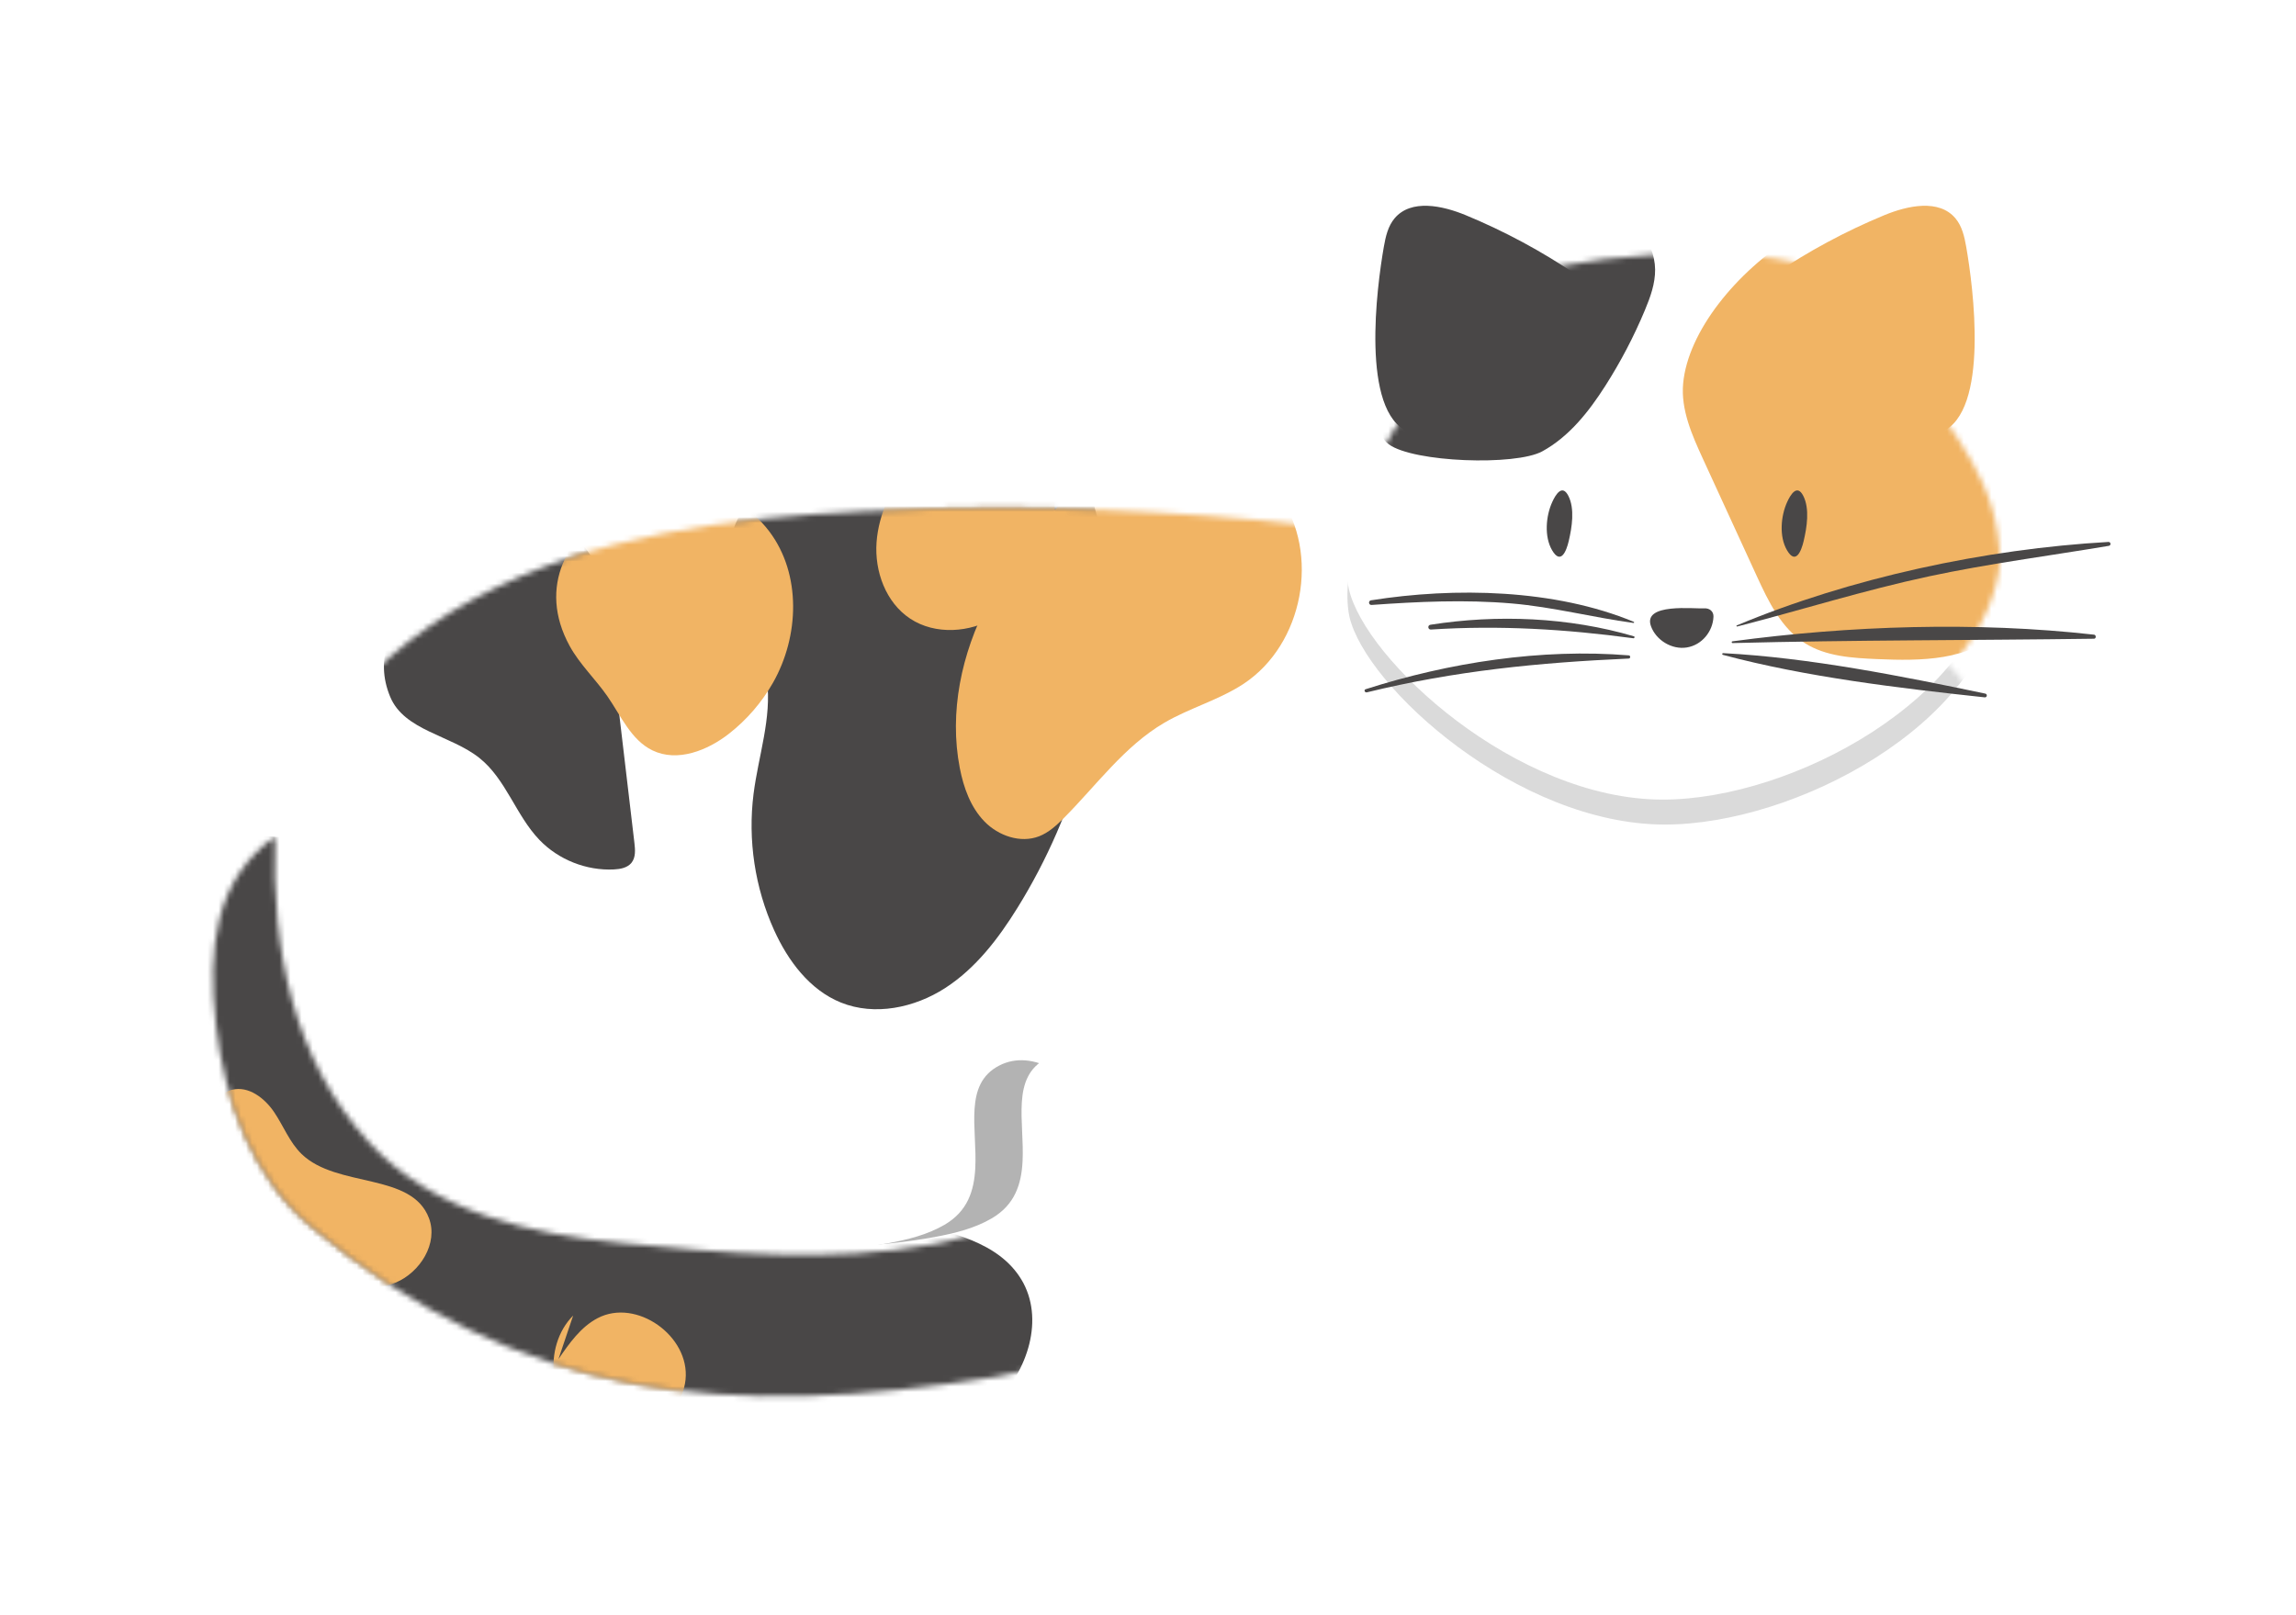 <?xml version="1.0" encoding="UTF-8"?>
<svg width="415px" height="292px" viewBox="0 0 415 292" version="1.1" xmlns="http://www.w3.org/2000/svg" xmlns:xlink="http://www.w3.org/1999/xlink">
    <!-- Generator: sketchtool 52 (66869) - http://www.bohemiancoding.com/sketch -->
    <title>B7B722FE-EEE4-4EF7-BFF9-0D47DF263F42</title>
    <desc>Created with sketchtool.</desc>
    <defs>
        <filter x="-23.1%" y="-32.9%" width="146.3%" height="165.8%" filterUnits="objectBoundingBox" id="filter-1">
            <feOffset dx="9" dy="10" in="SourceAlpha" result="shadowOffsetOuter1"></feOffset>
            <feGaussianBlur stdDeviation="20" in="shadowOffsetOuter1" result="shadowBlurOuter1"></feGaussianBlur>
            <feColorMatrix values="0 0 0 0 0   0 0 0 0 0   0 0 0 0 0  0 0 0 0.236 0" type="matrix" in="shadowBlurOuter1" result="shadowMatrixOuter1"></feColorMatrix>
            <feMerge>
                <feMergeNode in="shadowMatrixOuter1"></feMergeNode>
                <feMergeNode in="SourceGraphic"></feMergeNode>
            </feMerge>
        </filter>
        <path d="M118.24,55.432 C93.886,56.597 68.926,59.739 47.514,71.355 C26.099,82.969 8.782,104.668 8.528,128.955 C8.171,163.233 46.199,188.907 79.963,195.555 C91.824,197.889 104.052,197.053 116.113,196.206 C166.928,192.642 217.747,189.079 268.562,185.515 C276.378,184.965 284.476,184.339 291.342,180.579 C297.295,177.319 301.858,171.898 304.967,165.883 C316.906,142.787 332.698,100.782 313.821,82.858 C294.944,64.934 243.655,64.388 217.868,60.502 C192.909,56.742 167.664,54.854 142.421,54.854 C134.358,54.854 126.294,55.045 118.24,55.432" id="path-2"></path>
        <path d="M118.24,55.432 C93.886,56.597 68.926,59.739 47.514,71.355 C26.099,82.969 8.782,104.668 8.528,128.955 C8.171,163.233 46.199,188.907 79.963,195.555 C91.824,197.889 104.052,197.053 116.113,196.206 C166.928,192.642 217.747,189.079 268.562,185.515 C276.378,184.965 284.476,184.339 291.342,180.579 C297.295,177.319 301.858,171.898 304.967,165.883 C316.906,142.787 332.698,100.782 313.821,82.858 C294.944,64.934 243.655,64.388 217.868,60.502 C192.909,56.742 167.664,54.854 142.421,54.854 C134.358,54.854 126.294,55.045 118.24,55.432" id="path-4"></path>
        <path d="M118.24,55.432 C93.886,56.597 68.926,59.739 47.514,71.355 C26.099,82.969 8.782,104.668 8.528,128.955 C8.171,163.233 46.199,188.907 79.963,195.555 C91.824,197.889 104.052,197.053 116.113,196.206 C166.928,192.642 217.747,189.079 268.562,185.515 C276.378,184.965 284.476,184.339 291.342,180.579 C297.295,177.319 301.858,171.898 304.967,165.883 C316.906,142.787 332.698,100.782 313.821,82.858 C294.944,64.934 243.655,64.388 217.868,60.502 C192.909,56.742 167.664,54.854 142.421,54.854 C134.358,54.854 126.294,55.045 118.24,55.432" id="path-6"></path>
        <path d="M47.514,71.355 C26.099,82.969 8.782,104.668 8.528,128.955 C8.171,163.233 46.199,188.907 79.963,195.555 C91.824,197.889 104.052,197.053 116.113,196.206 C166.928,192.642 217.747,189.079 268.562,185.515 C276.378,184.965 284.476,184.339 291.342,180.579 C297.295,177.319 301.858,171.898 304.967,165.883 C316.906,142.787 332.698,100.782 313.821,82.858 C294.944,64.934 243.655,64.388 217.868,60.502 C192.909,56.742 167.664,54.854 142.421,54.854 C134.358,54.854 126.294,55.045 118.24,55.432 C93.886,56.597 68.926,59.739 47.514,71.355 Z" id="path-8"></path>
        <path d="M118.24,55.432 C93.886,56.597 68.926,59.739 47.514,71.355 C26.099,82.969 8.782,104.668 8.528,128.955 C8.171,163.233 46.199,188.907 79.963,195.555 C91.824,197.889 104.052,197.053 116.113,196.206 C166.928,192.642 217.747,189.079 268.562,185.515 C276.378,184.965 284.476,184.339 291.342,180.579 C297.295,177.319 301.858,171.898 304.967,165.883 C316.906,142.787 332.698,100.782 313.821,82.858 C294.944,64.934 243.655,64.388 217.868,60.502 C192.909,56.742 167.664,54.854 142.421,54.854 C134.358,54.854 126.294,55.045 118.24,55.432" id="path-10"></path>
        <path d="M47.514,71.355 C26.099,82.969 8.782,104.668 8.528,128.955 C8.171,163.233 46.199,188.907 79.963,195.555 C91.824,197.889 104.052,197.053 116.113,196.206 C166.928,192.642 217.747,189.079 268.562,185.515 C276.378,184.965 284.476,184.339 291.342,180.579 C297.295,177.319 301.858,171.898 304.967,165.883 C316.906,142.787 332.698,100.782 313.821,82.858 C294.944,64.934 243.655,64.388 217.868,60.502 C192.909,56.742 167.664,54.854 142.421,54.854 C134.358,54.854 126.294,55.045 118.24,55.432 C93.886,56.597 68.926,59.739 47.514,71.355 Z" id="path-12"></path>
        <path d="M47.514,71.355 C26.099,82.969 8.782,104.668 8.528,128.955 C8.171,163.233 46.199,188.907 79.963,195.555 C91.824,197.889 104.052,197.053 116.113,196.206 C166.928,192.642 217.747,189.079 268.562,185.515 C276.378,184.965 284.476,184.339 291.342,180.579 C297.295,177.319 301.858,171.898 304.967,165.883 C316.906,142.787 332.698,100.782 313.821,82.858 C294.944,64.934 243.655,64.388 217.868,60.502 C192.909,56.742 167.664,54.854 142.421,54.854 C134.358,54.854 126.294,55.045 118.24,55.432 C93.886,56.597 68.926,59.739 47.514,71.355 Z" id="path-14"></path>
        <path d="M1.023,34.042 C2.494,47.604 7.738,61.788 18.203,70.534 C56.056,102.161 93.697,105.476 141.835,97.784 C153.978,95.843 166.88,89.229 172.391,78.233 C181.045,60.965 162.749,35.34 150.684,41.617 C144.219,44.982 146.751,53.041 146.375,60.199 C146.163,64.232 145.027,67.981 140.833,70.439 C137.71,72.268 134.128,73.144 130.571,73.798 C112.032,77.205 92.857,75.371 74.242,73.554 C57.899,71.959 40.335,68.025 28.771,55.443 C14.994,40.454 11.01,20.368 11.745,0.022 C0.678,7.996 -0.446,20.48 1.023,34.042" id="path-16"></path>
        <path d="M1.023,34.042 C2.494,47.604 7.738,61.788 18.203,70.534 C56.056,102.161 93.697,105.476 141.835,97.784 C153.978,95.843 166.88,89.229 172.391,78.233 C181.045,60.965 162.749,35.34 150.684,41.617 C144.219,44.982 146.751,53.041 146.375,60.199 C146.163,64.232 145.027,67.981 140.833,70.439 C137.71,72.268 134.128,73.144 130.571,73.798 C112.032,77.205 92.857,75.371 74.242,73.554 C57.899,71.959 40.335,68.025 28.771,55.443 C14.994,40.454 11.01,20.368 11.745,0.022 C0.678,7.996 -0.446,20.48 1.023,34.042" id="path-18"></path>
        <path d="M18.203,70.534 C56.056,102.161 93.697,105.476 141.835,97.784 C153.978,95.843 166.88,89.229 172.391,78.233 C181.045,60.965 162.749,35.34 150.684,41.617 C144.219,44.982 146.751,53.041 146.375,60.199 C146.163,64.232 145.027,67.981 140.833,70.439 C137.71,72.268 134.128,73.144 130.571,73.798 C112.032,77.205 92.857,75.371 74.242,73.554 C57.899,71.959 40.335,68.025 28.771,55.443 C14.994,40.454 11.01,20.368 11.745,0.022 C0.678,7.996 -0.446,20.48 1.023,34.042 C2.494,47.604 7.738,61.788 18.203,70.534 Z" id="path-20"></path>
        <path d="M35.147,3.647 C25.254,7.398 16.832,21.527 11.491,28.129 C3.472,38.04 -1.14,52.769 0.577,60.883 C3.472,73.664 30.925,98.754 57.535,98.754 C81.205,98.754 115.285,80.35 118.032,56.438 C118.032,41.011 108.949,32.957 103.851,23.471 C99.153,14.732 96.142,10.007 87.861,4.571 C83.134,1.469 73.47,0.35 63.572,0.35 C51.783,0.35 39.662,1.937 35.147,3.647" id="path-22"></path>
        <path d="M35.147,3.647 C25.254,7.398 16.832,21.527 11.491,28.129 C3.472,38.04 -1.14,52.769 0.577,60.883 C3.472,73.664 30.925,98.754 57.535,98.754 C81.205,98.754 115.285,80.35 118.032,56.438 C118.032,41.011 108.949,32.957 103.851,23.471 C99.153,14.732 96.142,10.007 87.861,4.571 C83.134,1.469 73.47,0.35 63.572,0.35 C51.783,0.35 39.662,1.937 35.147,3.647" id="path-24"></path>
    </defs>
    <g id="Page-1" stroke="none" stroke-width="1" fill="none" fill-rule="evenodd">
        <g id="thank-you" transform="translate(-950, -153)">
            <g id="cat" filter="url(#filter-1)" transform="translate(950, 153)">
                <g id="Group-12" transform="translate(29, 27)">
                    <path d="M333.481,182.178 C336.172,187.819 341.208,193.585 339.018,199.44 C336.746,205.517 328.65,206.373 322.17,206.207 C317.887,206.096 313.293,205.882 309.876,203.292 C306.545,200.766 305.077,196.539 303.781,192.562 C298.909,177.607 294.039,162.653 289.166,147.699 C284.778,134.228 280.338,120.013 283.145,106.126 C286.799,88.034 303.572,67.842 317.271,88.089 C328.955,105.358 334.52,126.99 332.644,147.751 C331.595,159.347 328.466,171.671 333.481,182.178 Z" id="Fill-1" fill="#FFFFFF"></path>
                    <path d="M118.243,55.436 C93.889,56.607 68.927,59.763 47.513,71.435 C26.1,83.107 8.781,104.915 8.529,129.319 C8.171,163.767 46.2,189.568 79.965,196.247 C91.825,198.592 104.056,197.752 116.115,196.901 C166.934,193.32 217.752,189.739 268.571,186.158 C276.388,185.605 284.484,184.976 291.352,181.197 C297.306,177.923 301.866,172.475 304.976,166.429 C316.917,143.22 306.98,113.412 288.103,95.4 C269.223,77.388 243.663,64.436 217.875,60.531 C184.941,55.543 151.513,53.833 118.243,55.436 Z" id="Fill-3" fill="#FFFFFF"></path>
                    <path d="M304.793,192.875 C307.606,194.889 308.633,198.839 307.725,202.18 C306.817,205.521 304.254,208.236 301.247,209.947 C294.932,213.542 286.984,212.997 280.125,210.605 C273.265,208.214 267.128,204.166 260.678,200.818 C243.01,191.647 223.148,187.795 203.599,184.05 C204.138,178.135 209.097,173.71 213.848,170.155 C227.768,159.735 248.713,140.248 263.083,155.439 C274.617,167.635 282.48,185.1 299.512,190.712 C301.327,191.31 303.239,191.762 304.793,192.875 Z" id="Fill-5" fill="#FFFFFF"></path>
                    <mask id="mask-3" fill="white">
                        <use xlink:href="#path-2"></use>
                    </mask>
                    <g id="Clip-9"></g>
                    <path d="M100.63,85.976 C101.51,92.848 99.077,99.66 98.205,106.533 C97.147,114.877 98.448,123.505 101.919,131.172 C104.426,136.709 108.342,141.979 113.991,144.26 C120.098,146.728 127.294,145.215 132.825,141.648 C138.357,138.081 142.457,132.7 145.919,127.115 C156.649,109.8 162.249,89.372 161.843,69.028 C161.612,57.393 158.456,44.314 148.319,38.532 C140.63,34.145 130.826,35.271 122.691,38.771 C110.12,44.177 89.731,51.601 94.539,68.005 C96.321,74.089 99.823,79.689 100.63,85.976 Z" id="Fill-8" fill="#494747" mask="url(#mask-3)"></path>
                    <mask id="mask-5" fill="white">
                        <use xlink:href="#path-4"></use>
                    </mask>
                    <g id="Clip-12"></g>
                    <path d="M126.392,46.622 C123.306,50.9 120.818,55.797 120.436,61.052 C120.057,66.305 122.11,71.943 126.518,74.854 C131.056,77.851 137.338,77.403 141.992,74.587 C146.646,71.773 149.798,66.941 151.566,61.811 C153.15,57.211 153.432,51.403 149.769,48.189 C146.75,45.538 142.258,45.682 138.244,45.976 C133.845,46.298 129.447,46.618 125.05,46.941" id="Fill-11" fill="#F1B464" mask="url(#mask-5)"></path>
                    <mask id="mask-7" fill="white">
                        <use xlink:href="#path-6"></use>
                    </mask>
                    <g id="Clip-15"></g>
                    <path d="M135.486,101.884 C136.174,105.415 137.439,108.965 139.956,111.543 C142.475,114.122 146.461,115.508 149.823,114.2 C151.555,113.525 152.962,112.232 154.273,110.919 C160.192,104.982 165.212,97.916 172.453,93.674 C177.066,90.973 182.376,89.555 186.829,86.601 C197.565,79.473 200.647,63.122 193.243,52.6 C175.273,27.074 149.751,54.459 140.58,71.986 C135.799,81.122 133.516,91.771 135.486,101.884 Z" id="Fill-14" fill="#F1B464" mask="url(#mask-7)"></path>
                    <mask id="mask-9" fill="white">
                        <use xlink:href="#path-8"></use>
                    </mask>
                    <g id="Clip-18"></g>
                    <path d="M48.665,100.054 C53.47,103.892 55.245,110.423 59.504,114.857 C62.949,118.444 67.996,120.446 72.974,120.195 C74.135,120.137 75.406,119.901 76.136,118.999 C76.923,118.03 76.817,116.643 76.671,115.406 C75.05,101.66 73.429,87.916 71.809,74.17 C71.121,68.345 69.573,61.39 64.015,59.455 C60.854,58.354 57.373,59.341 54.237,60.508 C44.237,64.226 26.773,75.184 32.531,88.994 C35.087,95.126 43.466,95.898 48.665,100.054 Z" id="Fill-17" fill="#494747" mask="url(#mask-9)"></path>
                    <mask id="mask-11" fill="white">
                        <use xlink:href="#path-10"></use>
                    </mask>
                    <g id="Clip-21"></g>
                    <path d="M71.794,88.897 C74.244,92.432 76.061,96.799 79.94,98.675 C84.436,100.85 89.885,98.702 93.809,95.62 C96.993,93.117 99.687,89.996 101.692,86.481 C106.491,78.071 106.882,66.808 101.045,59.077 C87.614,41.289 53.116,58.154 64.973,79.805 C66.795,83.131 69.634,85.779 71.794,88.897 Z" id="Fill-20" fill="#F1B464" mask="url(#mask-11)"></path>
                    <mask id="mask-13" fill="white">
                        <use xlink:href="#path-12"></use>
                    </mask>
                    <g id="Clip-24"></g>
                    <path d="M142.6,155.659 C154.697,149.388 173.045,174.979 164.368,192.224 C158.842,203.207 145.904,209.812 133.726,211.749 C85.451,219.431 47.704,216.12 9.748,184.535 C-0.749,175.801 -6.008,161.636 -7.482,148.092 C-8.955,134.549 -4.078,119.833 7.02,111.871 C6.284,132.19 6.529,154.497 20.343,169.466 C31.94,182.03 49.554,185.958 65.943,187.551 C84.61,189.368 103.84,191.2 122.43,187.797 C125.998,187.144 129.59,186.269 132.721,184.442 C136.927,181.987 138.067,178.244 138.28,174.214 C138.656,167.066 136.117,159.017 142.6,155.659 Z" id="Fill-23" fill="#B3B3B3" mask="url(#mask-13)"></path>
                    <mask id="mask-15" fill="white">
                        <use xlink:href="#path-14"></use>
                    </mask>
                    <g id="Clip-27"></g>
                    <path d="M323.488,70.059 C320.736,93.805 286.618,112.08 262.924,112.08 C236.285,112.08 208.801,87.166 205.903,74.473 C204.185,66.416 208.801,51.793 216.829,41.95 C222.176,35.395 230.607,21.366 240.511,17.641 C248.825,14.515 282.912,11.808 293.283,18.559 C301.573,23.956 304.587,28.646 309.291,37.326 C314.396,46.743 323.488,54.742 323.488,70.059" id="Fill-26" fill="#DADADA" mask="url(#mask-15)"></path>
                    <path d="M146.826,173 C147.202,165.823 144.666,157.741 151.143,154.369 C163.229,148.072 181.559,173.769 172.89,191.085 C167.37,202.114 154.443,208.746 142.277,210.691 C94.048,218.405 56.337,215.08 18.417,183.364 C7.93,174.595 2.676,160.371 1.203,146.771 C-0.269,133.172 4.604,118.395 15.691,110.4 C14.956,130.803 15.201,153.202 29.002,168.233 C40.588,180.849 58.185,184.793 74.558,186.393 C93.208,188.217 112.419,190.056 130.992,186.64 C134.557,185.984 138.145,185.105 141.273,183.271 C145.476,180.806 146.614,177.047 146.826,173" id="Fill-30" fill="#FFFFFF"></path>
                    <g id="Group-41" transform="translate(0, 114.174)">
                        <g id="Group-34">
                            <mask id="mask-17" fill="white">
                                <use xlink:href="#path-16"></use>
                            </mask>
                            <g id="Clip-33"></g>
                            <path d="M28.498,4.243 C44.075,10.499 58.866,19.409 69.972,31.998 C75.329,38.072 79.787,44.944 85.605,50.579 C96.422,61.059 111.163,66.507 125.864,69.778 C133.643,71.509 142.499,73.343 146.615,80.17 C150.846,87.181 147.796,96.741 141.874,102.397 C135.953,108.053 127.875,110.733 120.082,113.247 C110.432,116.36 100.677,119.496 90.572,120.348 C63.215,122.658 37.35,108.121 15.227,91.86 C1.275,81.607 -12.402,69.992 -20.137,54.501 C-39.662,15.394 -9.029,-10.825 28.498,4.243" id="Fill-32" fill="#494747" mask="url(#mask-17)"></path>
                        </g>
                        <g id="Group-37">
                            <mask id="mask-19" fill="white">
                                <use xlink:href="#path-18"></use>
                            </mask>
                            <g id="Clip-36"></g>
                            <path d="M-0.417,55.388 C-0.925,51.586 0.23,46.779 3.953,45.855 C6.909,45.121 9.815,47.348 11.526,49.867 C13.238,52.385 14.333,55.365 16.522,57.481 C22.922,63.67 36.421,60.745 39.54,69.083 C41.233,73.608 37.963,78.858 33.509,80.726 C29.053,82.594 23.919,81.813 19.341,80.271 C12.666,78.019 6.398,74.08 2.316,68.337 C-1.767,62.593 -3.414,54.923 -1.065,48.28" id="Fill-35" fill="#F1B464" mask="url(#mask-19)"></path>
                        </g>
                        <g id="Group-40">
                            <mask id="mask-21" fill="white">
                                <use xlink:href="#path-20"></use>
                            </mask>
                            <g id="Clip-39"></g>
                            <path d="M62.937,94.56 C64.89,91.707 66.965,88.745 70.031,87.143 C77.037,83.483 86.722,90.399 85.912,98.263 C85.102,106.128 74.824,111.047 67.983,107.086 C61.141,103.126 60.012,92.276 65.597,86.681" id="Fill-38" fill="#F1B464" mask="url(#mask-21)"></path>
                        </g>
                    </g>
                    <path d="M322.827,64.962 C320.088,89.039 286.13,107.569 262.546,107.569 C236.031,107.569 208.676,82.308 205.791,69.438 C204.081,61.268 208.676,46.441 216.666,36.46 C221.988,29.815 230.38,15.59 240.238,11.813 C248.513,8.643 282.441,5.898 292.764,12.743 C301.015,18.216 304.015,22.971 308.696,31.772 C313.778,41.321 322.827,49.432 322.827,64.962" id="Fill-42" fill="#FFFFFF"></path>
                    <g id="Group-9" transform="translate(205.436, 0)">
                        <g id="had2" transform="translate(0, 8.492)">
                            <g id="Group-46">
                                <mask id="mask-23" fill="white">
                                    <use xlink:href="#path-22"></use>
                                </mask>
                                <g id="Clip-45"></g>
                                <path d="M60.793,23.828 C60.353,28.573 62.387,33.158 64.376,37.487 C67.616,44.543 70.857,51.6 74.097,58.659 C76.206,63.25 78.53,68.098 82.793,70.79 C86.62,73.209 91.371,73.476 95.889,73.674 C103.746,74.015 112.599,73.993 118.168,68.418 C120.558,66.028 122.024,62.868 123.152,59.675 C128.733,43.884 126.896,26.18 121.116,10.461 C119.098,4.974 116.503,-0.502 112.155,-4.395 C95.523,-19.296 62.533,5.082 60.793,23.828" id="Fill-44" fill="#F1B464" mask="url(#mask-23)"></path>
                            </g>
                            <g id="Group-49">
                                <mask id="mask-25" fill="white">
                                    <use xlink:href="#path-24"></use>
                                </mask>
                                <g id="Clip-48"></g>
                                <path d="M15.445,18.373 C13.424,24.479 2.428,31.047 7.599,34.846 C12.049,38.115 30.496,38.759 35.337,36.108 C40.178,33.455 43.731,28.949 46.71,24.289 C49.488,19.94 51.89,15.35 53.878,10.586 C54.86,8.235 55.753,5.774 55.724,3.227 C55.666,-2.04 51.388,-6.7 46.315,-8.044 C33.246,-11.51 19.027,7.547 15.445,18.373" id="Fill-47" fill="#494747" mask="url(#mask-25)"></path>
                            </g>
                        </g>
                        <g id="had1" transform="translate(2.84, 0)">
                            <path d="M3.857,7.591 C4.178,5.769 4.607,3.878 5.805,2.461 C8.767,-1.047 14.414,0.151 18.669,1.912 C25.673,4.811 32.38,8.421 38.651,12.667 C39.499,13.241 40.378,13.873 40.779,14.811 C41.673,16.898 39.813,19.066 38.116,20.584 C32.696,25.439 17.261,44.891 8.308,41.108 C-0.413,37.424 2.59,14.783 3.857,7.591" id="Fill-51" fill="#494747"></path>
                            <path d="M109.108,7.591 C108.787,5.769 108.357,3.878 107.159,2.461 C104.197,-1.047 98.55,0.151 94.295,1.912 C87.291,4.811 80.584,8.421 74.313,12.667 C73.466,13.241 72.586,13.873 72.185,14.811 C71.292,16.898 73.151,19.066 74.848,20.584 C80.268,25.439 95.703,44.891 104.656,41.108 C113.377,37.424 110.375,14.783 109.108,7.591" id="Fill-53" fill="#F1B464"></path>
                            <path d="M37.202,52.649 C36.076,50.448 34.888,52.452 34.289,53.768 C33.139,56.283 32.815,60.01 34.262,62.483 C35.831,65.165 36.837,62.668 37.266,60.845 C37.852,58.365 38.396,54.984 37.202,52.649" id="Fill-55" fill="#494747"></path>
                            <path d="M79.663,52.649 C78.537,50.448 77.35,52.452 76.75,53.768 C75.6,56.283 75.276,60.01 76.723,62.483 C78.292,65.165 79.298,62.668 79.728,60.845 C80.314,58.365 80.857,54.984 79.663,52.649" id="Fill-57" fill="#494747"></path>
                            <path d="M61.769,72.991 C59.977,73.111 50.592,71.96 52.135,76.218 C53.049,78.739 55.897,80.495 58.595,80.066 C61.322,79.634 63.315,77.197 63.432,74.511 C63.474,73.531 62.707,72.928 61.769,72.991" id="Fill-59" fill="#494747"></path>
                            <path d="M134.809,60.984 C112.567,62.248 88.218,67.465 67.647,76.074 C67.518,76.128 67.596,76.304 67.725,76.272 C79.332,73.292 90.707,69.696 102.451,67.19 C113.197,64.898 124.062,63.504 134.888,61.691 C135.344,61.615 135.271,60.957 134.809,60.984" id="Fill-61" fill="#494747"></path>
                            <path d="M132.221,77.749 C110.883,75.352 88.097,76.106 66.861,78.952 C66.654,78.981 66.693,79.273 66.897,79.268 C88.691,78.704 110.42,78.78 132.209,78.482 C132.632,78.475 132.635,77.797 132.221,77.749" id="Fill-63" fill="#494747"></path>
                            <path d="M112.555,88.403 C97.273,85.204 80.793,81.915 65.191,81.088 C64.983,81.078 64.948,81.348 65.145,81.402 C80.235,85.432 96.926,87.401 112.455,89.081 C112.9,89.128 112.988,88.494 112.555,88.403" id="Fill-65" fill="#494747"></path>
                            <path d="M49.056,78.046 C37.293,74.588 24.364,74.05 12.268,75.956 C11.711,76.044 11.803,76.857 12.367,76.82 C24.803,76.022 36.637,76.746 48.956,78.399 C49.158,78.426 49.265,78.107 49.056,78.046" id="Fill-67" fill="#494747"></path>
                            <path d="M49.031,75.43 C34.752,69.495 16.677,69.134 1.539,71.536 C0.999,71.622 1.087,72.414 1.634,72.375 C10.089,71.774 18.503,71.381 26.968,72.105 C34.419,72.743 41.597,74.627 48.975,75.631 C49.092,75.648 49.143,75.477 49.031,75.43" id="Fill-69" fill="#494747"></path>
                            <path d="M48.136,81.492 C32.322,80.201 15.626,82.782 0.562,87.611 C0.178,87.734 0.415,88.265 0.783,88.176 C16.701,84.284 31.81,82.798 48.126,82.067 C48.455,82.052 48.467,81.519 48.136,81.492" id="Fill-71" fill="#494747"></path>
                        </g>
                    </g>
                </g>
            </g>
        </g>
    </g>
</svg>